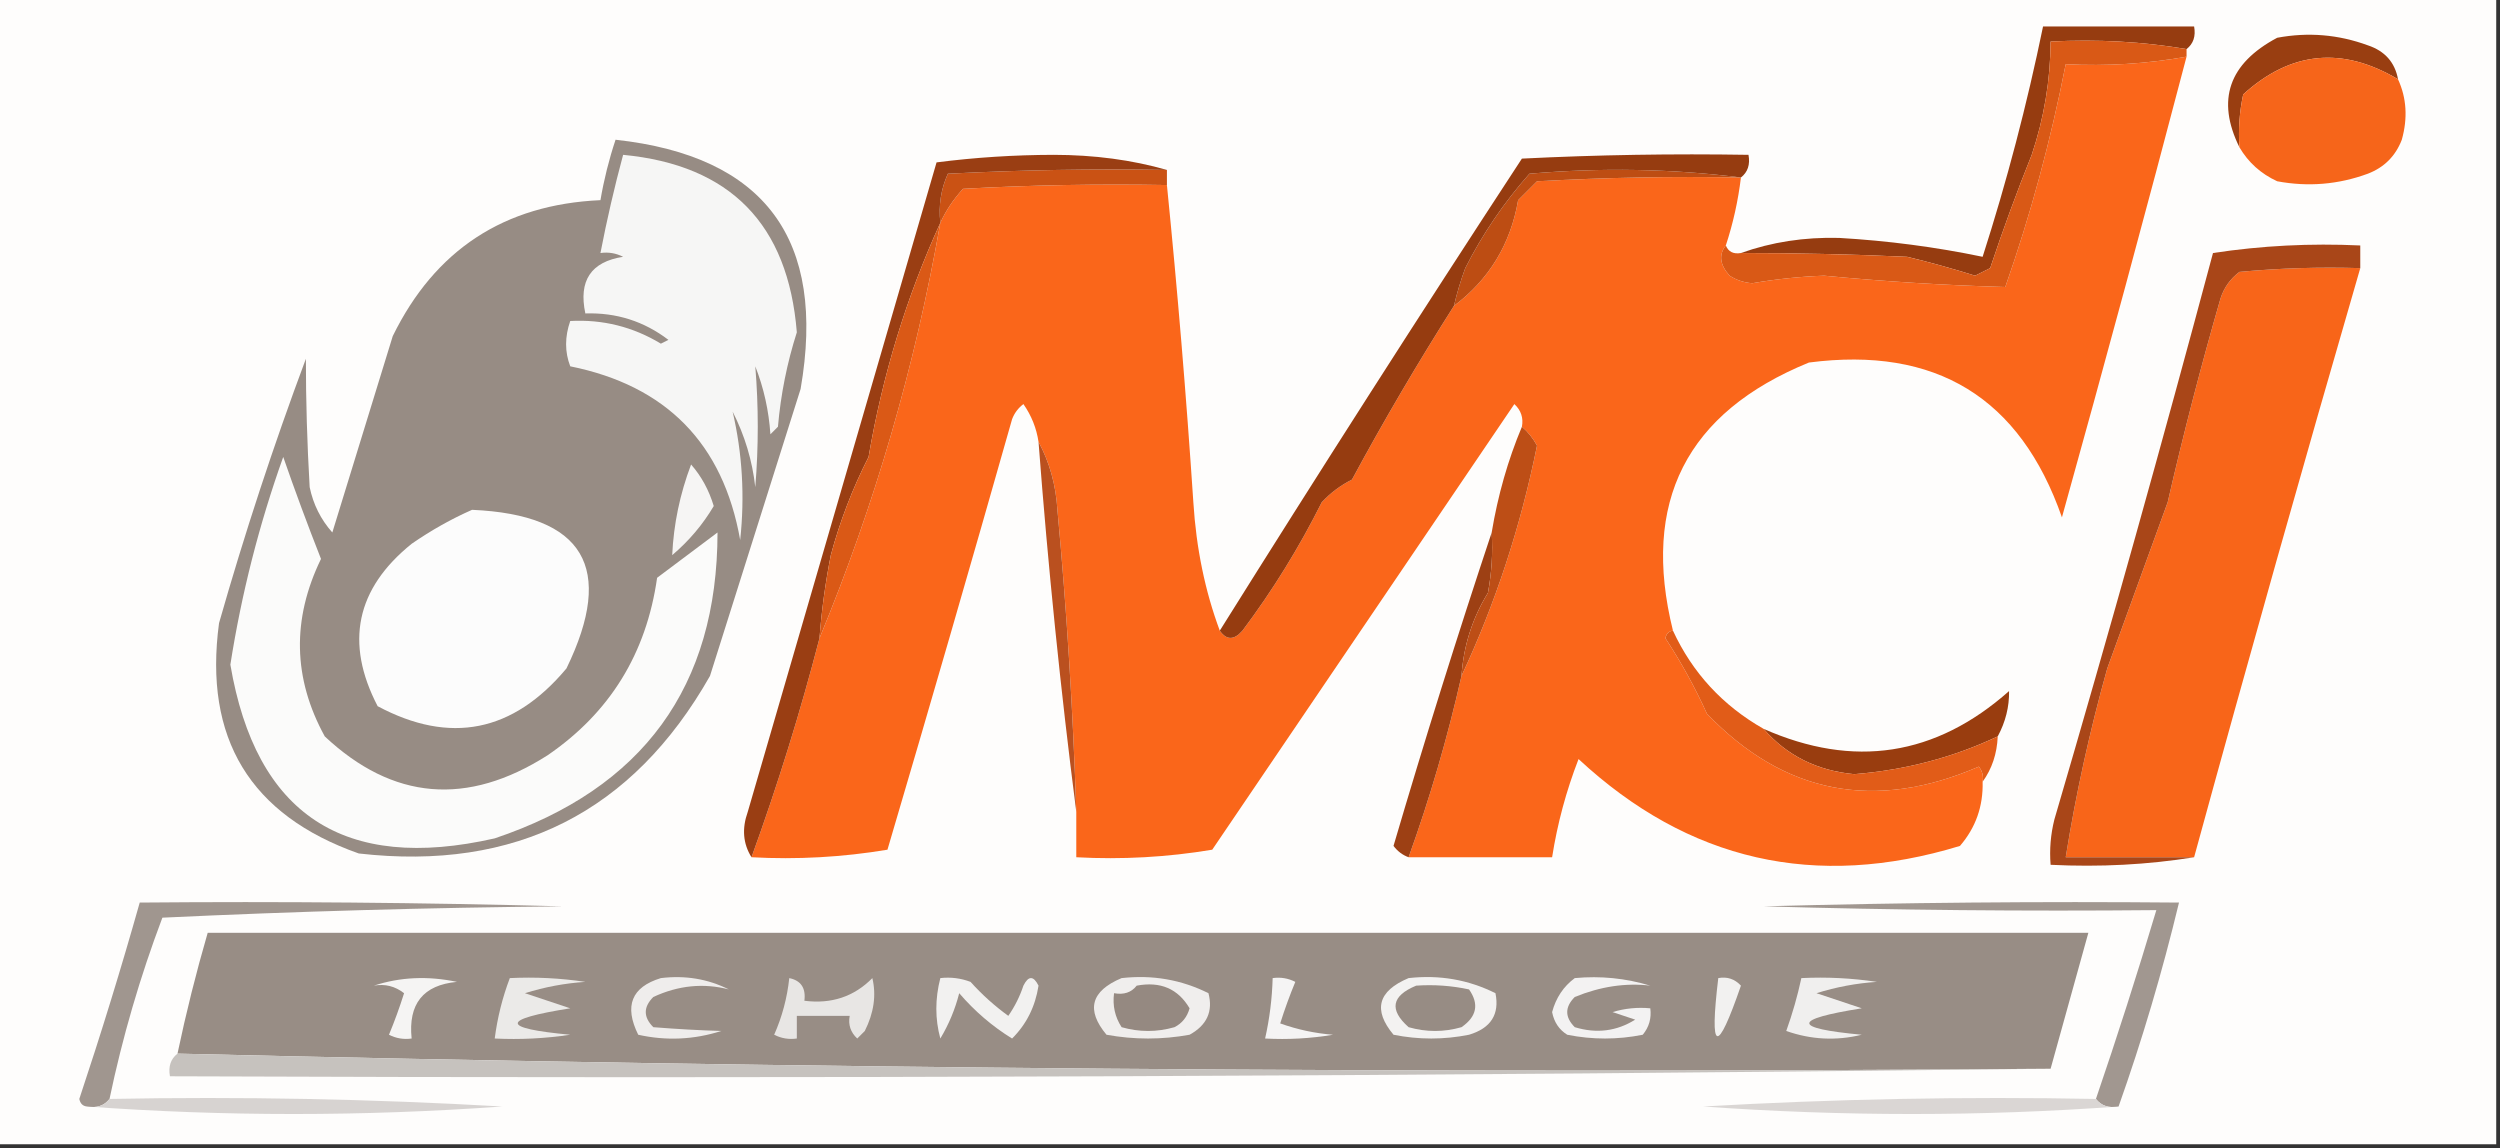 <?xml version="1.0" encoding="UTF-8"?>
<!DOCTYPE svg PUBLIC "-//W3C//DTD SVG 1.1//EN" "http://www.w3.org/Graphics/SVG/1.1/DTD/svg11.dtd">
<svg xmlns="http://www.w3.org/2000/svg" version="1.1" width="331px" height="152px" style="shape-rendering:geometricPrecision; text-rendering:geometricPrecision; image-rendering:optimizeQuality; fill-rule:evenodd; clip-rule:evenodd" xmlns:xlink="http://www.w3.org/1999/xlink">
<rect width="100%" height="100%" fill="#333333" stroke="none"/>
<g><path style="opacity:1" fill="#fefdfc" d="M -0.5,-0.5 C 109.833,-0.5 220.167,-0.5 330.5,-0.5C 330.5,50.167 330.5,100.833 330.5,151.5C 220.167,151.5 109.833,151.5 -0.5,151.5C -0.5,100.833 -0.5,50.167 -0.5,-0.5 Z"/></g>
<g><path style="opacity:1" fill="#963c10" d="M 289.5,6.5 C 283.69,5.51 277.69,5.177 271.5,5.5C 271.469,10.625 270.636,15.625 269,20.5C 267.014,25.444 265.181,30.444 263.5,35.5C 262.833,35.833 262.167,36.167 261.5,36.5C 258.529,35.565 255.529,34.732 252.5,34C 245.048,33.664 237.714,33.498 230.5,33.5C 234.574,32.046 238.907,31.379 243.5,31.5C 249.961,31.873 256.295,32.706 262.5,34C 265.708,24.003 268.375,13.836 270.5,3.5C 277.167,3.5 283.833,3.5 290.5,3.5C 290.737,4.791 290.404,5.791 289.5,6.5 Z"/></g>
<g><path style="opacity:1" fill="#fa661a" d="M 289.5,7.5 C 284.16,27.859 278.66,48.192 273,68.5C 267.474,52.646 256.308,45.813 239.5,48C 223.268,54.63 217.268,66.463 221.5,83.5C 220.957,83.56 220.624,83.893 220.5,84.5C 222.602,87.705 224.435,91.038 226,94.5C 236.223,105.131 248.223,107.465 262,101.5C 262.464,102.094 262.631,102.761 262.5,103.5C 262.585,106.747 261.585,109.581 259.5,112C 240.378,117.837 223.545,114.003 209,100.5C 207.362,104.722 206.195,109.055 205.5,113.5C 199.167,113.5 192.833,113.5 186.5,113.5C 189.317,105.679 191.65,97.68 193.5,89.5C 198.012,79.847 201.345,69.68 203.5,59C 202.944,57.989 202.278,57.156 201.5,56.5C 201.719,55.325 201.386,54.325 200.5,53.5C 187.167,73.167 173.833,92.833 160.5,112.5C 154.537,113.496 148.537,113.829 142.5,113.5C 142.5,111.5 142.5,109.5 142.5,107.5C 142.072,94.146 141.239,80.813 140,67.5C 139.796,64.203 138.963,61.203 137.5,58.5C 137.229,56.688 136.562,55.022 135.5,53.5C 134.808,54.025 134.308,54.692 134,55.5C 128.599,74.535 123.099,93.535 117.5,112.5C 111.537,113.496 105.537,113.829 99.5,113.5C 102.975,103.918 105.975,94.251 108.5,84.5C 115.828,66.817 121.161,48.484 124.5,29.5C 125.219,27.909 126.219,26.409 127.5,25C 136.494,24.5 145.494,24.334 154.5,24.5C 155.902,38.453 157.068,52.453 158,66.5C 158.382,72.599 159.549,78.265 161.5,83.5C 162.386,84.776 163.386,84.776 164.5,83.5C 168.501,78.168 172.001,72.502 175,66.5C 176.154,65.257 177.488,64.257 179,63.5C 183.22,55.681 187.72,48.015 192.5,40.5C 197.164,36.991 199.997,32.324 201,26.5C 201.833,25.667 202.667,24.833 203.5,24C 212.494,23.5 221.494,23.334 230.5,23.5C 230.127,26.574 229.461,29.574 228.5,32.5C 227.535,33.721 227.702,35.054 229,36.5C 229.893,37.081 230.893,37.415 232,37.5C 235.141,36.954 238.308,36.621 241.5,36.5C 249.514,37.275 257.514,37.775 265.5,38C 268.857,28.423 271.524,18.589 273.5,8.5C 278.927,8.782 284.26,8.449 289.5,7.5 Z"/></g>
<g><path style="opacity:1" fill="#993e11" d="M 317.5,10.5 C 310.126,6.11 303.292,6.777 297,12.5C 296.503,14.81 296.337,17.143 296.5,19.5C 293.418,13.247 295.085,8.413 301.5,5C 305.594,4.233 309.594,4.566 313.5,6C 315.751,6.748 317.084,8.248 317.5,10.5 Z"/></g>
<g><path style="opacity:1" fill="#f6651a" d="M 317.5,10.5 C 318.634,12.966 318.801,15.633 318,18.5C 317.167,20.667 315.667,22.167 313.5,23C 309.594,24.434 305.594,24.767 301.5,24C 299.34,23.004 297.673,21.504 296.5,19.5C 296.337,17.143 296.503,14.81 297,12.5C 303.292,6.777 310.126,6.11 317.5,10.5 Z"/></g>
<g><path style="opacity:1" fill="#bd4d13" d="M 230.5,23.5 C 221.494,23.334 212.494,23.5 203.5,24C 202.667,24.833 201.833,25.667 201,26.5C 199.997,32.324 197.164,36.991 192.5,40.5C 192.892,38.821 193.392,37.154 194,35.5C 196.288,30.98 199.122,26.813 202.5,23C 212.009,22.176 221.343,22.342 230.5,23.5 Z"/></g>
<g><path style="opacity:1" fill="#ca5214" d="M 154.5,22.5 C 154.5,23.167 154.5,23.833 154.5,24.5C 145.494,24.334 136.494,24.5 127.5,25C 126.219,26.409 125.219,27.909 124.5,29.5C 124.244,27.207 124.577,25.041 125.5,23C 135.161,22.5 144.828,22.334 154.5,22.5 Z"/></g>
<g><path style="opacity:1" fill="#978c84" d="M 81.5,18.5 C 101.272,20.668 109.439,31.668 106,51.5C 102,64.167 98,76.833 94,89.5C 83.76,107.537 68.26,115.371 47.5,113C 33.113,107.924 26.946,97.757 29,82.5C 32.375,70.663 36.208,58.996 40.5,47.5C 40.498,53.044 40.664,58.711 41,64.5C 41.473,66.779 42.473,68.779 44,70.5C 46.664,61.845 49.331,53.178 52,44.5C 57.597,33.073 66.764,27.073 79.5,26.5C 79.963,23.779 80.629,21.112 81.5,18.5 Z"/></g>
<g><path style="opacity:1" fill="#963c10" d="M 230.5,23.5 C 221.343,22.342 212.009,22.176 202.5,23C 199.122,26.813 196.288,30.98 194,35.5C 193.392,37.154 192.892,38.821 192.5,40.5C 187.72,48.015 183.22,55.681 179,63.5C 177.488,64.257 176.154,65.257 175,66.5C 172.001,72.502 168.501,78.168 164.5,83.5C 163.386,84.776 162.386,84.776 161.5,83.5C 174.61,62.55 187.943,41.717 201.5,21C 211.494,20.5 221.494,20.334 231.5,20.5C 231.737,21.791 231.404,22.791 230.5,23.5 Z"/></g>
<g><path style="opacity:1" fill="#d95916" d="M 289.5,6.5 C 289.5,6.833 289.5,7.167 289.5,7.5C 284.26,8.449 278.927,8.782 273.5,8.5C 271.524,18.589 268.857,28.423 265.5,38C 257.514,37.775 249.514,37.275 241.5,36.5C 238.308,36.621 235.141,36.954 232,37.5C 230.893,37.415 229.893,37.081 229,36.5C 227.702,35.054 227.535,33.721 228.5,32.5C 228.842,33.338 229.508,33.672 230.5,33.5C 237.714,33.498 245.048,33.664 252.5,34C 255.529,34.732 258.529,35.565 261.5,36.5C 262.167,36.167 262.833,35.833 263.5,35.5C 265.181,30.444 267.014,25.444 269,20.5C 270.636,15.625 271.469,10.625 271.5,5.5C 277.69,5.177 283.69,5.51 289.5,6.5 Z"/></g>
<g><path style="opacity:1" fill="#f86519" d="M 312.5,35.5 C 304.977,61.408 297.643,87.408 290.5,113.5C 284.833,113.5 279.167,113.5 273.5,113.5C 274.855,105.078 276.688,96.745 279,88.5C 281.665,81.203 284.331,73.869 287,66.5C 289.074,57.472 291.408,48.472 294,39.5C 294.465,38.069 295.299,36.903 296.5,36C 301.823,35.501 307.156,35.334 312.5,35.5 Z"/></g>
<g><path style="opacity:1" fill="#f6f6f5" d="M 82.5,20.5 C 96.686,21.854 104.353,29.687 105.5,44C 104.206,48.049 103.373,52.215 103,56.5C 102.667,56.833 102.333,57.167 102,57.5C 101.794,54.377 101.127,51.377 100,48.5C 100.438,53.797 100.438,59.13 100,64.5C 99.605,60.981 98.605,57.648 97,54.5C 98.289,60.038 98.623,65.705 98,71.5C 95.743,58.743 88.243,51.076 75.5,48.5C 74.769,46.599 74.769,44.599 75.5,42.5C 79.804,42.268 83.804,43.268 87.5,45.5C 87.833,45.333 88.167,45.167 88.5,45C 85.266,42.533 81.599,41.367 77.5,41.5C 76.576,37.163 78.243,34.663 82.5,34C 81.552,33.517 80.552,33.35 79.5,33.5C 80.344,29.126 81.344,24.793 82.5,20.5 Z"/></g>
<g><path style="opacity:1" fill="#9a3e13" d="M 154.5,22.5 C 144.828,22.334 135.161,22.5 125.5,23C 124.577,25.041 124.244,27.207 124.5,29.5C 120.029,39.285 116.862,49.618 115,60.5C 112.875,64.672 111.209,69.005 110,73.5C 109.281,77.145 108.781,80.812 108.5,84.5C 105.975,94.251 102.975,103.918 99.5,113.5C 98.377,111.712 98.211,109.712 99,107.5C 107.332,78.84 115.665,50.173 124,21.5C 129.087,20.845 134.254,20.512 139.5,20.5C 144.881,20.506 149.881,21.172 154.5,22.5 Z"/></g>
<g><path style="opacity:1" fill="#da5916" d="M 124.5,29.5 C 121.161,48.484 115.828,66.817 108.5,84.5C 108.781,80.812 109.281,77.145 110,73.5C 111.209,69.005 112.875,64.672 115,60.5C 116.862,49.618 120.029,39.285 124.5,29.5 Z"/></g>
<g><path style="opacity:1" fill="#a94618" d="M 312.5,35.5 C 307.156,35.334 301.823,35.501 296.5,36C 295.299,36.903 294.465,38.069 294,39.5C 291.408,48.472 289.074,57.472 287,66.5C 284.331,73.869 281.665,81.203 279,88.5C 276.688,96.745 274.855,105.078 273.5,113.5C 279.167,113.5 284.833,113.5 290.5,113.5C 284.355,114.49 278.022,114.823 271.5,114.5C 271.338,112.473 271.505,110.473 272,108.5C 279.299,83.573 286.299,58.574 293,33.5C 299.41,32.522 305.91,32.189 312.5,32.5C 312.5,33.5 312.5,34.5 312.5,35.5 Z"/></g>
<g><path style="opacity:1" fill="#fbfbfa" d="M 37.5,60.5 C 39.04,64.942 40.706,69.442 42.5,74C 38.62,81.995 38.786,89.828 43,97.5C 52.015,105.95 61.848,106.783 72.5,100C 80.744,94.36 85.577,86.526 87,76.5C 89.667,74.5 92.333,72.5 95,70.5C 94.977,90.892 85.144,104.392 65.5,111C 45.551,115.544 33.884,107.877 30.5,88C 31.972,78.613 34.305,69.446 37.5,60.5 Z"/></g>
<g><path style="opacity:1" fill="#f6f5f4" d="M 91.5,61.5 C 92.86,63.046 93.86,64.88 94.5,67C 93.056,69.448 91.222,71.615 89,73.5C 89.186,69.416 90.019,65.416 91.5,61.5 Z"/></g>
<g><path style="opacity:1" fill="#fcfcfc" d="M 62.5,67.5 C 77.321,68.155 81.487,75.155 75,88.5C 67.926,96.954 59.593,98.62 50,93.5C 45.636,85.112 47.136,77.945 54.5,72C 57.099,70.205 59.766,68.705 62.5,67.5 Z"/></g>
<g><path style="opacity:1" fill="#9d4014" d="M 197.5,70.5 C 197.664,73.187 197.497,75.854 197,78.5C 194.936,81.86 193.769,85.526 193.5,89.5C 191.65,97.68 189.317,105.679 186.5,113.5C 185.711,113.217 185.044,112.717 184.5,112C 188.62,97.995 192.954,84.162 197.5,70.5 Z"/></g>
<g><path style="opacity:1" fill="#ba501f" d="M 137.5,58.5 C 138.963,61.203 139.796,64.203 140,67.5C 141.239,80.813 142.072,94.146 142.5,107.5C 140.424,91.352 138.758,75.019 137.5,58.5 Z"/></g>
<g><path style="opacity:1" fill="#bd4e16" d="M 201.5,56.5 C 202.278,57.156 202.944,57.989 203.5,59C 201.345,69.68 198.012,79.847 193.5,89.5C 193.769,85.526 194.936,81.86 197,78.5C 197.497,75.854 197.664,73.187 197.5,70.5C 198.319,65.573 199.652,60.906 201.5,56.5 Z"/></g>
<g><path style="opacity:1" fill="#993d0f" d="M 264.5,97.5 C 258.6,100.288 252.267,101.955 245.5,102.5C 240.577,102.039 236.577,100.039 233.5,96.5C 245.436,101.781 256.269,100.114 266,91.5C 266.036,93.572 265.536,95.572 264.5,97.5 Z"/></g>
<g><path style="opacity:1" fill="#e15c18" d="M 221.5,83.5 C 224.084,89.086 228.084,93.42 233.5,96.5C 236.577,100.039 240.577,102.039 245.5,102.5C 252.267,101.955 258.6,100.288 264.5,97.5C 264.405,99.786 263.738,101.786 262.5,103.5C 262.631,102.761 262.464,102.094 262,101.5C 248.223,107.465 236.223,105.131 226,94.5C 224.435,91.038 222.602,87.705 220.5,84.5C 220.624,83.893 220.957,83.56 221.5,83.5 Z"/></g>
<g><path style="opacity:1" fill="#a0968f" d="M 14.5,145.5 C 13.791,146.404 12.791,146.737 11.5,146.5C 10.957,146.44 10.624,146.107 10.5,145.5C 13.377,136.87 16.044,128.203 18.5,119.5C 37.17,119.333 55.836,119.5 74.5,120C 56.824,120.167 39.157,120.667 21.5,121.5C 18.544,129.328 16.21,137.328 14.5,145.5 Z"/></g>
<g><path style="opacity:1" fill="#988d85" d="M 271.5,141.5 C 188.493,142.164 105.827,141.497 23.5,139.5C 24.637,134.095 25.97,128.761 27.5,123.5C 110.5,123.5 193.5,123.5 276.5,123.5C 274.834,129.499 273.167,135.499 271.5,141.5 Z"/></g>
<g><path style="opacity:1" fill="#a19790" d="M 280.5,146.5 C 279.209,146.737 278.209,146.404 277.5,145.5C 280.305,137.302 282.972,128.969 285.5,120.5C 268.163,120.667 250.83,120.5 233.5,120C 251.83,119.5 270.164,119.333 288.5,119.5C 286.28,128.729 283.614,137.729 280.5,146.5 Z"/></g>
<g><path style="opacity:1" fill="#f2f1f0" d="M 124.5,129.5 C 125.873,129.343 127.207,129.51 128.5,130C 130.017,131.685 131.684,133.185 133.5,134.5C 134.357,133.264 135.023,131.931 135.5,130.5C 136.167,129.167 136.833,129.167 137.5,130.5C 137.07,133.276 135.904,135.61 134,137.5C 131.384,135.888 129.05,133.888 127,131.5C 126.457,133.631 125.624,135.631 124.5,137.5C 123.795,134.911 123.795,132.244 124.5,129.5 Z"/></g>
<g><path style="opacity:1" fill="#f5f4f4" d="M 168.5,129.5 C 169.552,129.351 170.552,129.517 171.5,130C 170.76,131.785 170.093,133.618 169.5,135.5C 171.766,136.314 174.1,136.814 176.5,137C 173.518,137.498 170.518,137.665 167.5,137.5C 168.092,134.873 168.425,132.206 168.5,129.5 Z"/></g>
<g><path style="opacity:1" fill="#f2f1f0" d="M 227.5,129.5 C 228.675,129.281 229.675,129.614 230.5,130.5C 227.313,139.745 226.313,139.412 227.5,129.5 Z"/></g>
<g><path style="opacity:1" fill="#f0efee" d="M 238.5,129.5 C 241.85,129.335 245.183,129.502 248.5,130C 245.774,130.182 243.107,130.682 240.5,131.5C 242.5,132.167 244.5,132.833 246.5,133.5C 237.234,134.972 237.234,136.138 246.5,137C 243.118,137.824 239.784,137.657 236.5,136.5C 237.325,134.199 237.992,131.865 238.5,129.5 Z"/></g>
<g><path style="opacity:1" fill="#f5f4f3" d="M 49.5,130.5 C 52.976,129.357 56.642,129.19 60.5,130C 56.028,130.417 54.028,132.917 54.5,137.5C 53.448,137.649 52.448,137.483 51.5,137C 52.24,135.215 52.907,133.382 53.5,131.5C 52.311,130.571 50.978,130.238 49.5,130.5 Z"/></g>
<g><path style="opacity:1" fill="#ebeae8" d="M 67.5,129.5 C 70.85,129.335 74.183,129.502 77.5,130C 74.774,130.182 72.107,130.682 69.5,131.5C 71.5,132.167 73.5,132.833 75.5,133.5C 66.234,134.972 66.234,136.138 75.5,137C 72.183,137.498 68.85,137.665 65.5,137.5C 65.858,134.733 66.525,132.067 67.5,129.5 Z"/></g>
<g><path style="opacity:1" fill="#f3f2f2" d="M 208.5,129.5 C 211.898,129.18 215.232,129.513 218.5,130.5C 215.233,130.11 211.899,130.61 208.5,132C 207.167,133.333 207.167,134.667 208.5,136C 211.379,136.874 214.045,136.54 216.5,135C 215.5,134.667 214.5,134.333 213.5,134C 215.134,133.506 216.801,133.34 218.5,133.5C 218.67,134.822 218.337,135.989 217.5,137C 214.167,137.667 210.833,137.667 207.5,137C 206.422,136.326 205.755,135.326 205.5,134C 206.008,132.107 207.008,130.607 208.5,129.5 Z"/></g>
<g><path style="opacity:1" fill="#efedec" d="M 87.5,129.5 C 90.722,129.108 93.722,129.608 96.5,131C 93.14,130.13 89.807,130.463 86.5,132C 85.167,133.333 85.167,134.667 86.5,136C 89.667,136.252 92.667,136.418 95.5,136.5C 91.878,137.659 88.211,137.825 84.5,137C 82.612,133.186 83.612,130.686 87.5,129.5 Z"/></g>
<g><path style="opacity:1" fill="#f0eeed" d="M 148.5,129.5 C 152.584,129.043 156.417,129.71 160,131.5C 160.63,133.903 159.797,135.737 157.5,137C 153.833,137.667 150.167,137.667 146.5,137C 143.759,133.711 144.425,131.211 148.5,129.5 Z"/></g>
<g><path style="opacity:1" fill="#958981" d="M 150.5,130.5 C 153.641,129.908 155.974,130.908 157.5,133.5C 157.182,134.647 156.516,135.481 155.5,136C 153.167,136.667 150.833,136.667 148.5,136C 147.62,134.644 147.286,133.144 147.5,131.5C 148.791,131.737 149.791,131.404 150.5,130.5 Z"/></g>
<g><path style="opacity:1" fill="#e8e6e4" d="M 104.5,129.5 C 106.048,129.821 106.715,130.821 106.5,132.5C 110.073,132.959 113.073,131.959 115.5,129.5C 116.038,131.764 115.704,134.097 114.5,136.5C 114.167,136.833 113.833,137.167 113.5,137.5C 112.614,136.675 112.281,135.675 112.5,134.5C 110.167,134.5 107.833,134.5 105.5,134.5C 105.5,135.5 105.5,136.5 105.5,137.5C 104.448,137.649 103.448,137.483 102.5,137C 103.554,134.618 104.221,132.118 104.5,129.5 Z"/></g>
<g><path style="opacity:1" fill="#f3f2f1" d="M 186.5,129.5 C 190.584,129.043 194.417,129.71 198,131.5C 198.561,134.298 197.394,136.131 194.5,137C 191.167,137.667 187.833,137.667 184.5,137C 181.759,133.711 182.425,131.211 186.5,129.5 Z"/></g>
<g><path style="opacity:1" fill="#978c84" d="M 187.5,130.5 C 189.857,130.337 192.19,130.503 194.5,131C 195.86,132.938 195.527,134.604 193.5,136C 191.167,136.667 188.833,136.667 186.5,136C 183.898,133.688 184.232,131.855 187.5,130.5 Z"/></g>
<g><path style="opacity:1" fill="#c6c2be" d="M 23.5,139.5 C 105.827,141.497 188.493,142.164 271.5,141.5C 188.668,142.499 105.668,142.833 22.5,142.5C 22.263,141.209 22.596,140.209 23.5,139.5 Z"/></g>
<g><path style="opacity:1" fill="#d7d3d1" d="M 14.5,145.5 C 31.846,145.167 49.179,145.5 66.5,146.5C 48.004,147.827 29.671,147.827 11.5,146.5C 12.791,146.737 13.791,146.404 14.5,145.5 Z"/></g>
<g><path style="opacity:1" fill="#dad6d4" d="M 277.5,145.5 C 278.209,146.404 279.209,146.737 280.5,146.5C 262.329,147.827 243.996,147.827 225.5,146.5C 242.821,145.5 260.154,145.167 277.5,145.5 Z"/></g>
</svg>